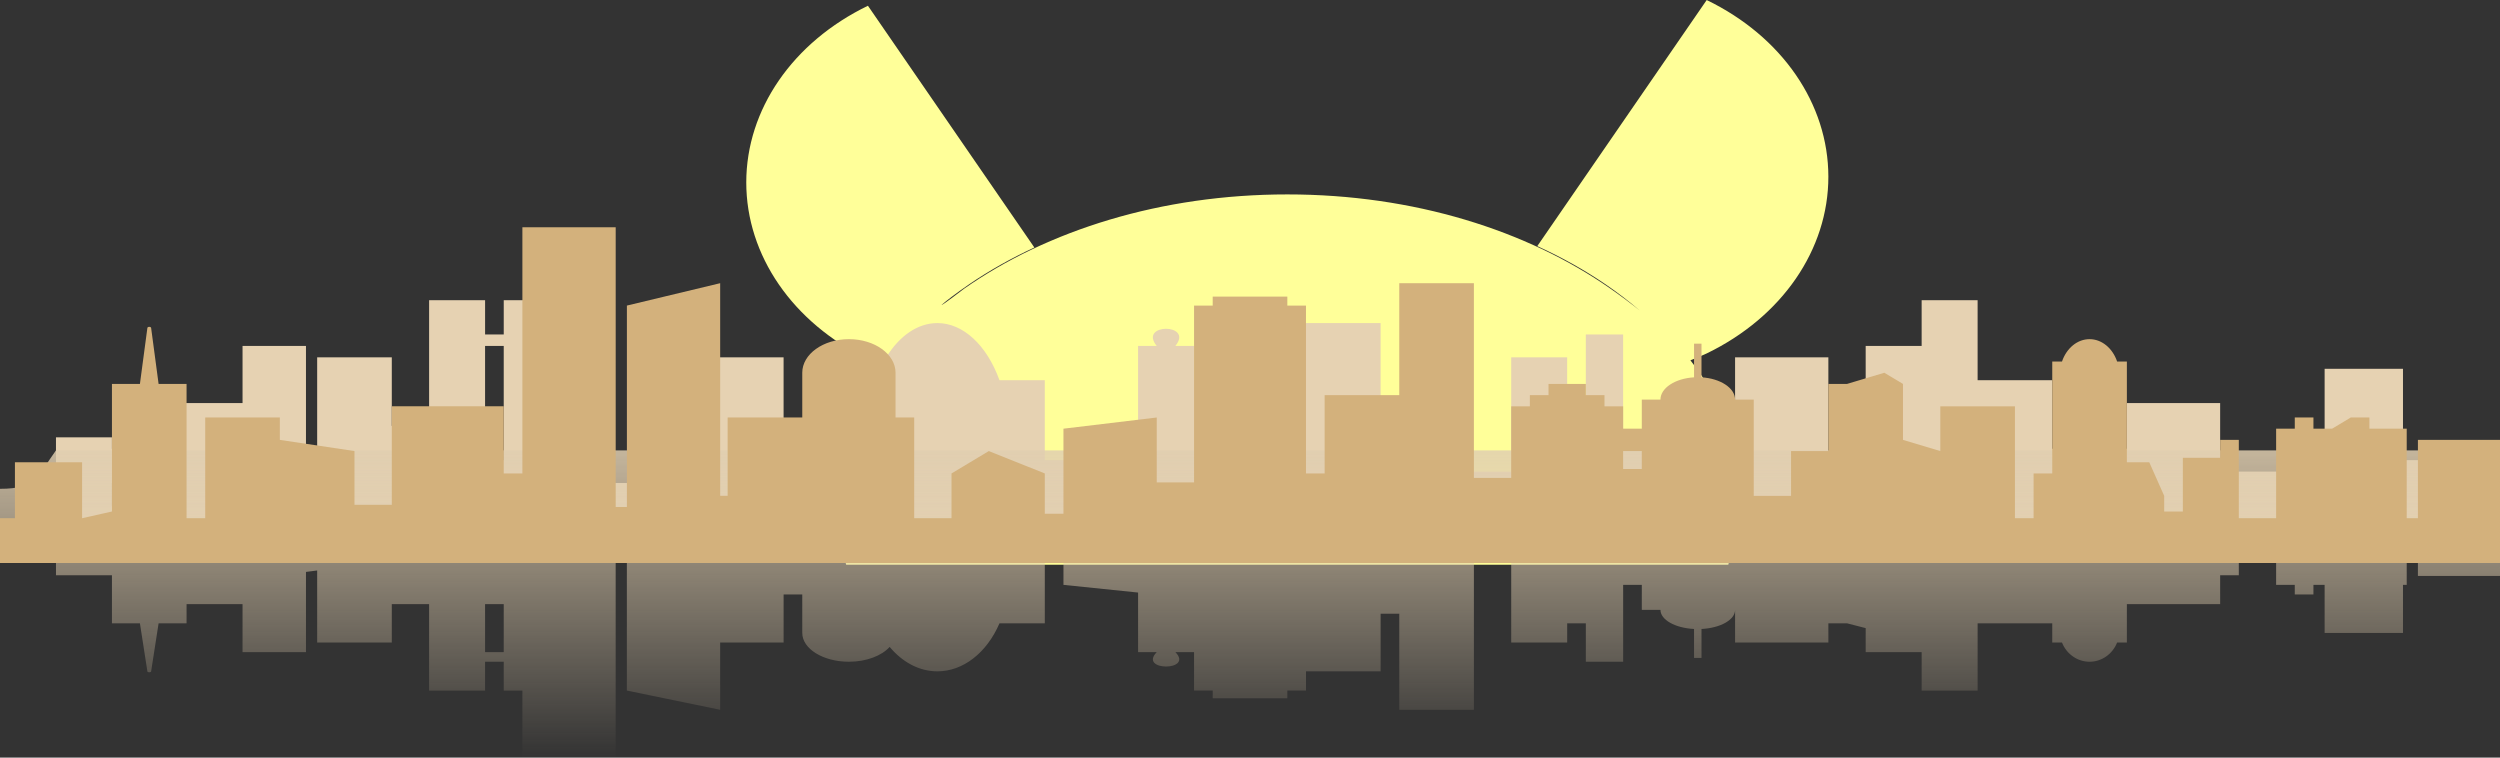 <?xml version="1.0" encoding="UTF-8" standalone="no"?>
<!-- Created with Inkscape (http://www.inkscape.org/) -->

<svg
   width="660"
   height="200"
   viewBox="0 0 660 200"
   version="1.1"
   id="svg1869"
   xmlns:xlink="http://www.w3.org/1999/xlink"
   xmlns="http://www.w3.org/2000/svg"
   xmlns:svg="http://www.w3.org/2000/svg">
  <rect x="0" y="0" width="660" height="200" fill="#333333" stroke="none"/>
  <defs
     id="defs1866">
    <linearGradient
       xlink:href="#linearGradient1814"
       id="linearGradient1816"
       x1="500"
       y1="-50.917"
       x2="500"
       y2="139.083"
       gradientUnits="userSpaceOnUse"
       gradientTransform="matrix(0.985,0,0,0.511,-152.687,160.545)" />
    <linearGradient
       id="linearGradient1814">
      <stop
         style="stop-color:#e0ceb0;stop-opacity:1"
         offset="0"
         id="stop1810" />
      <stop
         style="stop-color:#e0ceb0;stop-opacity:0"
         offset="1"
         id="stop1812" />
    </linearGradient>
  </defs>
  <g
     id="layer1">
    <g
       id="g2649"
       transform="matrix(1,0,0,0.992,3.9e-6,-29.751)">
      <path
         id="path1604"
         style="fill:#ffff99;fill-opacity:1;stroke:none;stroke-width:13.422;stroke-linecap:round;stroke-linejoin:round;stroke-miterlimit:4;stroke-dasharray:none;stroke-dashoffset:0;stroke-opacity:1"
         d="m 450.57,30 -44.725,65.49 c 6.405,2.942 12.422,6.326 17.951,10.123 3.251,2.233 6.294,4.583 9.12,7.035 -2.409,-1.954 -4.987,-3.891 -7.736,-5.828 -22.037,-15.525 -51.939,-25.09 -85.328,-25.09 -33.389,0 -63.291,9.565 -85.328,25.09 -10.087,7.794 -5.706,3.684 1.383,-1.207 5.301,-3.641 11.051,-6.902 17.162,-9.757 L 229.132,31.522 c -19.874,9.7 -32.116,27.625 -32.117,47.025 -2.5e-4,19.4 12.243,37.327 32.117,47.026 1.117,0.521 2.252,1.014 3.404,1.478 -7.6,10.113 -11.401,21.559 -11.401,36.22 0,6.062 0.721,11.763 2.253,17.018 H 456.263 c 1.567,-5.227 2.305,-10.918 2.305,-17.018 0,-15.229 -4.102,-26.989 -12.302,-37.39 1.461,-0.565 2.897,-1.176 4.304,-1.831 19.874,-9.7 32.117,-27.626 32.117,-47.026 C 482.686,57.625 470.443,39.7 450.57,30 Z" />
      <path
         style="fill:#e6d2b2;fill-opacity:1;stroke:none;stroke-width:0.775;stroke-linecap:round;stroke-linejoin:round;stroke-miterlimit:4;stroke-dasharray:none;stroke-dashoffset:0;stroke-opacity:1"
         d="m 113.284,109.889 v 33.444 h -9.851 V 125.091 H 83.731 v 30.404 H 80.776 V 122.05 H 64.03 v 15.202 H 44.328 v 12.162 H 29.552 v -3.04 h -14.776 v 24.323 3.04 6.081 H 655.075 c 0,-12.162 0,-15.202 0,-27.364 h -20.687 v -24.323 h -20.687 v 27.364 H 586.119 v -18.242 h -24.627 v 12.162 h -19.701 v -18.242 h -19.701 v -21.283 h -14.776 v 12.162 h -14.776 v 36.485 h -9.851 v -33.444 h -24.627 v 30.404 h -9.851 v -9.121 H 428.507 V 119.01 h -9.851 v 42.566 h -4.925 v -36.485 h -14.776 v 30.404 H 364.478 V 115.969 h -29.552 v 15.202 h -19.701 v -9.121 h -4.925 c 4.925,-6.081 -9.851,-6.081 -4.925,0 h -4.925 v 30.404 h -24.627 v -21.283 h -11.961 c -3.379,-9.394 -9.62,-15.187 -16.379,-15.202 -10.462,2.6e-4 -18.943,13.613 -18.943,30.404 0.007,3.096 0.309,6.172 0.895,9.121 h -22.566 v -30.404 h -19.701 v 33.444 h -39.403 v -48.646 h -14.776 v 9.121 h -4.925 v -9.121 z m 14.776,12.162 h 4.925 v 30.404 h -4.925 z m -98.507,36.485 h 14.776 v 6.081 H 29.552 Z"
         id="rect1730" />
      <path
         style="fill:url(#linearGradient1816);fill-opacity:1;stroke:none;stroke-width:0.711;stroke-linecap:round;stroke-linejoin:round;stroke-miterlimit:4;stroke-dasharray:none;stroke-dashoffset:0;stroke-opacity:1"
         d="m 137.91,231.673 v -17.899 h -4.925 v -7.671 h -4.925 v 7.671 h -14.776 v -23.013 h -9.851 v 10.228 H 83.731 v -19.178 l -2.955,0.384 v 21.351 H 64.03 V 190.761 H 49.254 v 5.114 h -7.386 c -8.8e-5,0.007 -3.84e-4,0.014 -0.002,0.021 l -1.97,12.785 c -0.022,0.134 -0.239,0.237 -0.498,0.235 -0.255,-0.002 -0.465,-0.103 -0.487,-0.235 l -1.97,-12.785 c -9.85e-4,-0.007 -0.002,-0.014 -0.002,-0.021 h -7.386 v -12.785 h -14.776 v -5.966 H -3.9e-6 c 0,-10.228 0,-13.637 0,-17.047 9.851,0 9.851,-3.409 14.776,-10.228 h 6.896 32.507 4.925 9.851 147.761 443.284 v 33.412 h -21.672 v -5.285 h -2.955 v 7.671 h -0.985 v 12.785 h -20.687 v -12.785 h -2.955 v 2.557 h -4.925 v -2.557 h -4.925 v -10.228 h -9.851 v 1.023 2.557 4.091 h -4.925 v 7.671 h -24.627 v 10.228 h -2.574 c -1.217,3.093 -4.089,5.111 -7.276,5.114 -3.189,-0.001 -6.062,-2.02 -7.28,-5.114 h -2.57 v -5.114 h -19.701 v 17.899 h -14.776 v -10.228 h -14.776 v -6.393 l -4.925,-1.279 h -4.925 v 5.114 h -24.627 v -8.694 c 0,2.652 -3.888,4.832 -8.866,5.089 v 7.696 h -1.97 v -7.696 c -4.977,-0.257 -8.866,-2.437 -8.866,-5.089 h -4.925 v -6.648 h -4.925 v 5.114 15.342 h -9.851 v -10.228 h -4.925 v 5.114 h -14.776 v -10.228 -15.342 h -9.851 v 43.469 h -19.701 v -25.57 h -4.925 v 15.342 h -19.701 v 5.114 h -4.925 v 2.046 h -19.701 v -2.046 h -4.925 v -10.228 h -4.925 c 4.925,5.114 -9.851,5.114 -4.925,0 h -4.925 v -15.854 l -19.701,-2.046 v -7.671 h -4.925 v 17.899 h -11.961 c -3.379,7.9 -9.62,12.772 -16.379,12.785 -4.846,-1e-4 -9.265,-2.46 -12.616,-6.501 -2.103,2.352 -6.132,3.944 -10.761,3.944 -6.801,0 -12.313,-3.434 -12.313,-7.671 v -10.228 h -4.925 v 12.785 H 190.119 v 17.899 l -24.627,-5.114 v -40.912 h -2.955 v 58.812 z m -9.851,-28.127 h 4.925 v -12.785 h -4.925 z"
         id="path1805" />
      <path
         style="fill:#d3b17c;fill-opacity:1;stroke:none;stroke-width:1.532;stroke-linecap:round;stroke-linejoin:round;stroke-miterlimit:4;stroke-dasharray:none;stroke-dashoffset:0;stroke-opacity:1"
         d="M 137.91,90.465 V 155.99 h -4.925 v -17.871 h -29.552 v 26.21 H 93.582 V 150.034 L 73.881,147.055 v -5.957 H 54.179 v 26.806 h -4.925 v -35.741 h -7.386 c -8.8e-5,-0.008 -4.33e-4,-0.016 -0.002,-0.024 l -1.97,-14.892 c -0.022,-0.156 -0.239,-0.276 -0.498,-0.273 -0.255,0.002 -0.465,0.12 -0.487,0.273 l -1.97,14.892 c -9.85e-4,0.008 -0.002,0.016 -0.002,0.024 h -7.386 v 33.954 l -7.881,1.787 V 153.012 H 3.94 v 14.892 H -3.9e-6 v 11.914 H 660 V 147.055 h -21.672 v 20.849 h -2.955 v -23.827 h -9.851 v -2.978 h -4.925 l -4.925,2.978 h -4.925 v -2.978 h -4.925 v 2.978 h -4.925 v 23.827 h -9.851 v -13.105 -2.978 -4.766 h -4.925 v 4.766 h -9.851 v 14.296 h -4.925 v -4.17 l -3.94,-8.935 h -5.91 v -26.806 h -2.574 c -1.217,-3.603 -4.089,-5.954 -7.276,-5.957 -3.189,10e-4 -6.062,2.353 -7.28,5.957 h -2.57 v 29.784 h -4.925 v 11.914 h -4.925 V 138.12 H 512.239 v 11.914 l -9.851,-2.978 v -14.892 l -4.925,-2.978 -9.851,2.978 h -4.925 v 17.871 h -9.851 v 11.914 h -9.851 v -25.615 h -4.925 c 0,-3.089 -3.888,-5.629 -8.866,-5.928 v -8.964 h -1.97 v 8.964 c -4.977,0.299 -8.866,2.839 -8.866,5.928 h -4.925 v 7.744 h -4.925 v -5.957 h -4.925 v -2.978 h -4.925 v -2.978 h -9.851 v 2.978 h -4.925 v 2.978 h -4.925 v 19.062 h -9.851 v -51.825 h -19.701 v 29.784 h -19.701 v 20.849 h -4.925 v -44.676 h -4.925 v -2.383 h -19.701 v 2.383 h -4.925 v 47.059 h -9.851 v -17.275 l -24.627,2.978 v 22.636 h -4.925 V 155.99 l -14.776,-5.957 -9.851,5.957 v 11.914 h -9.851 v -26.806 h -4.925 v -11.914 c 0,-4.935 -5.513,-8.935 -12.313,-8.935 -6.801,0 -12.313,4 -12.313,8.935 v 11.914 h -19.701 v 20.849 h -1.97 v -56.59 l -24.627,5.957 v 53.612 h -2.955 V 90.465 Z m 290.597,59.569 h 4.925 v 4.765 h -4.925 z"
         id="rect1506" />
    </g>
  </g>
</svg>
